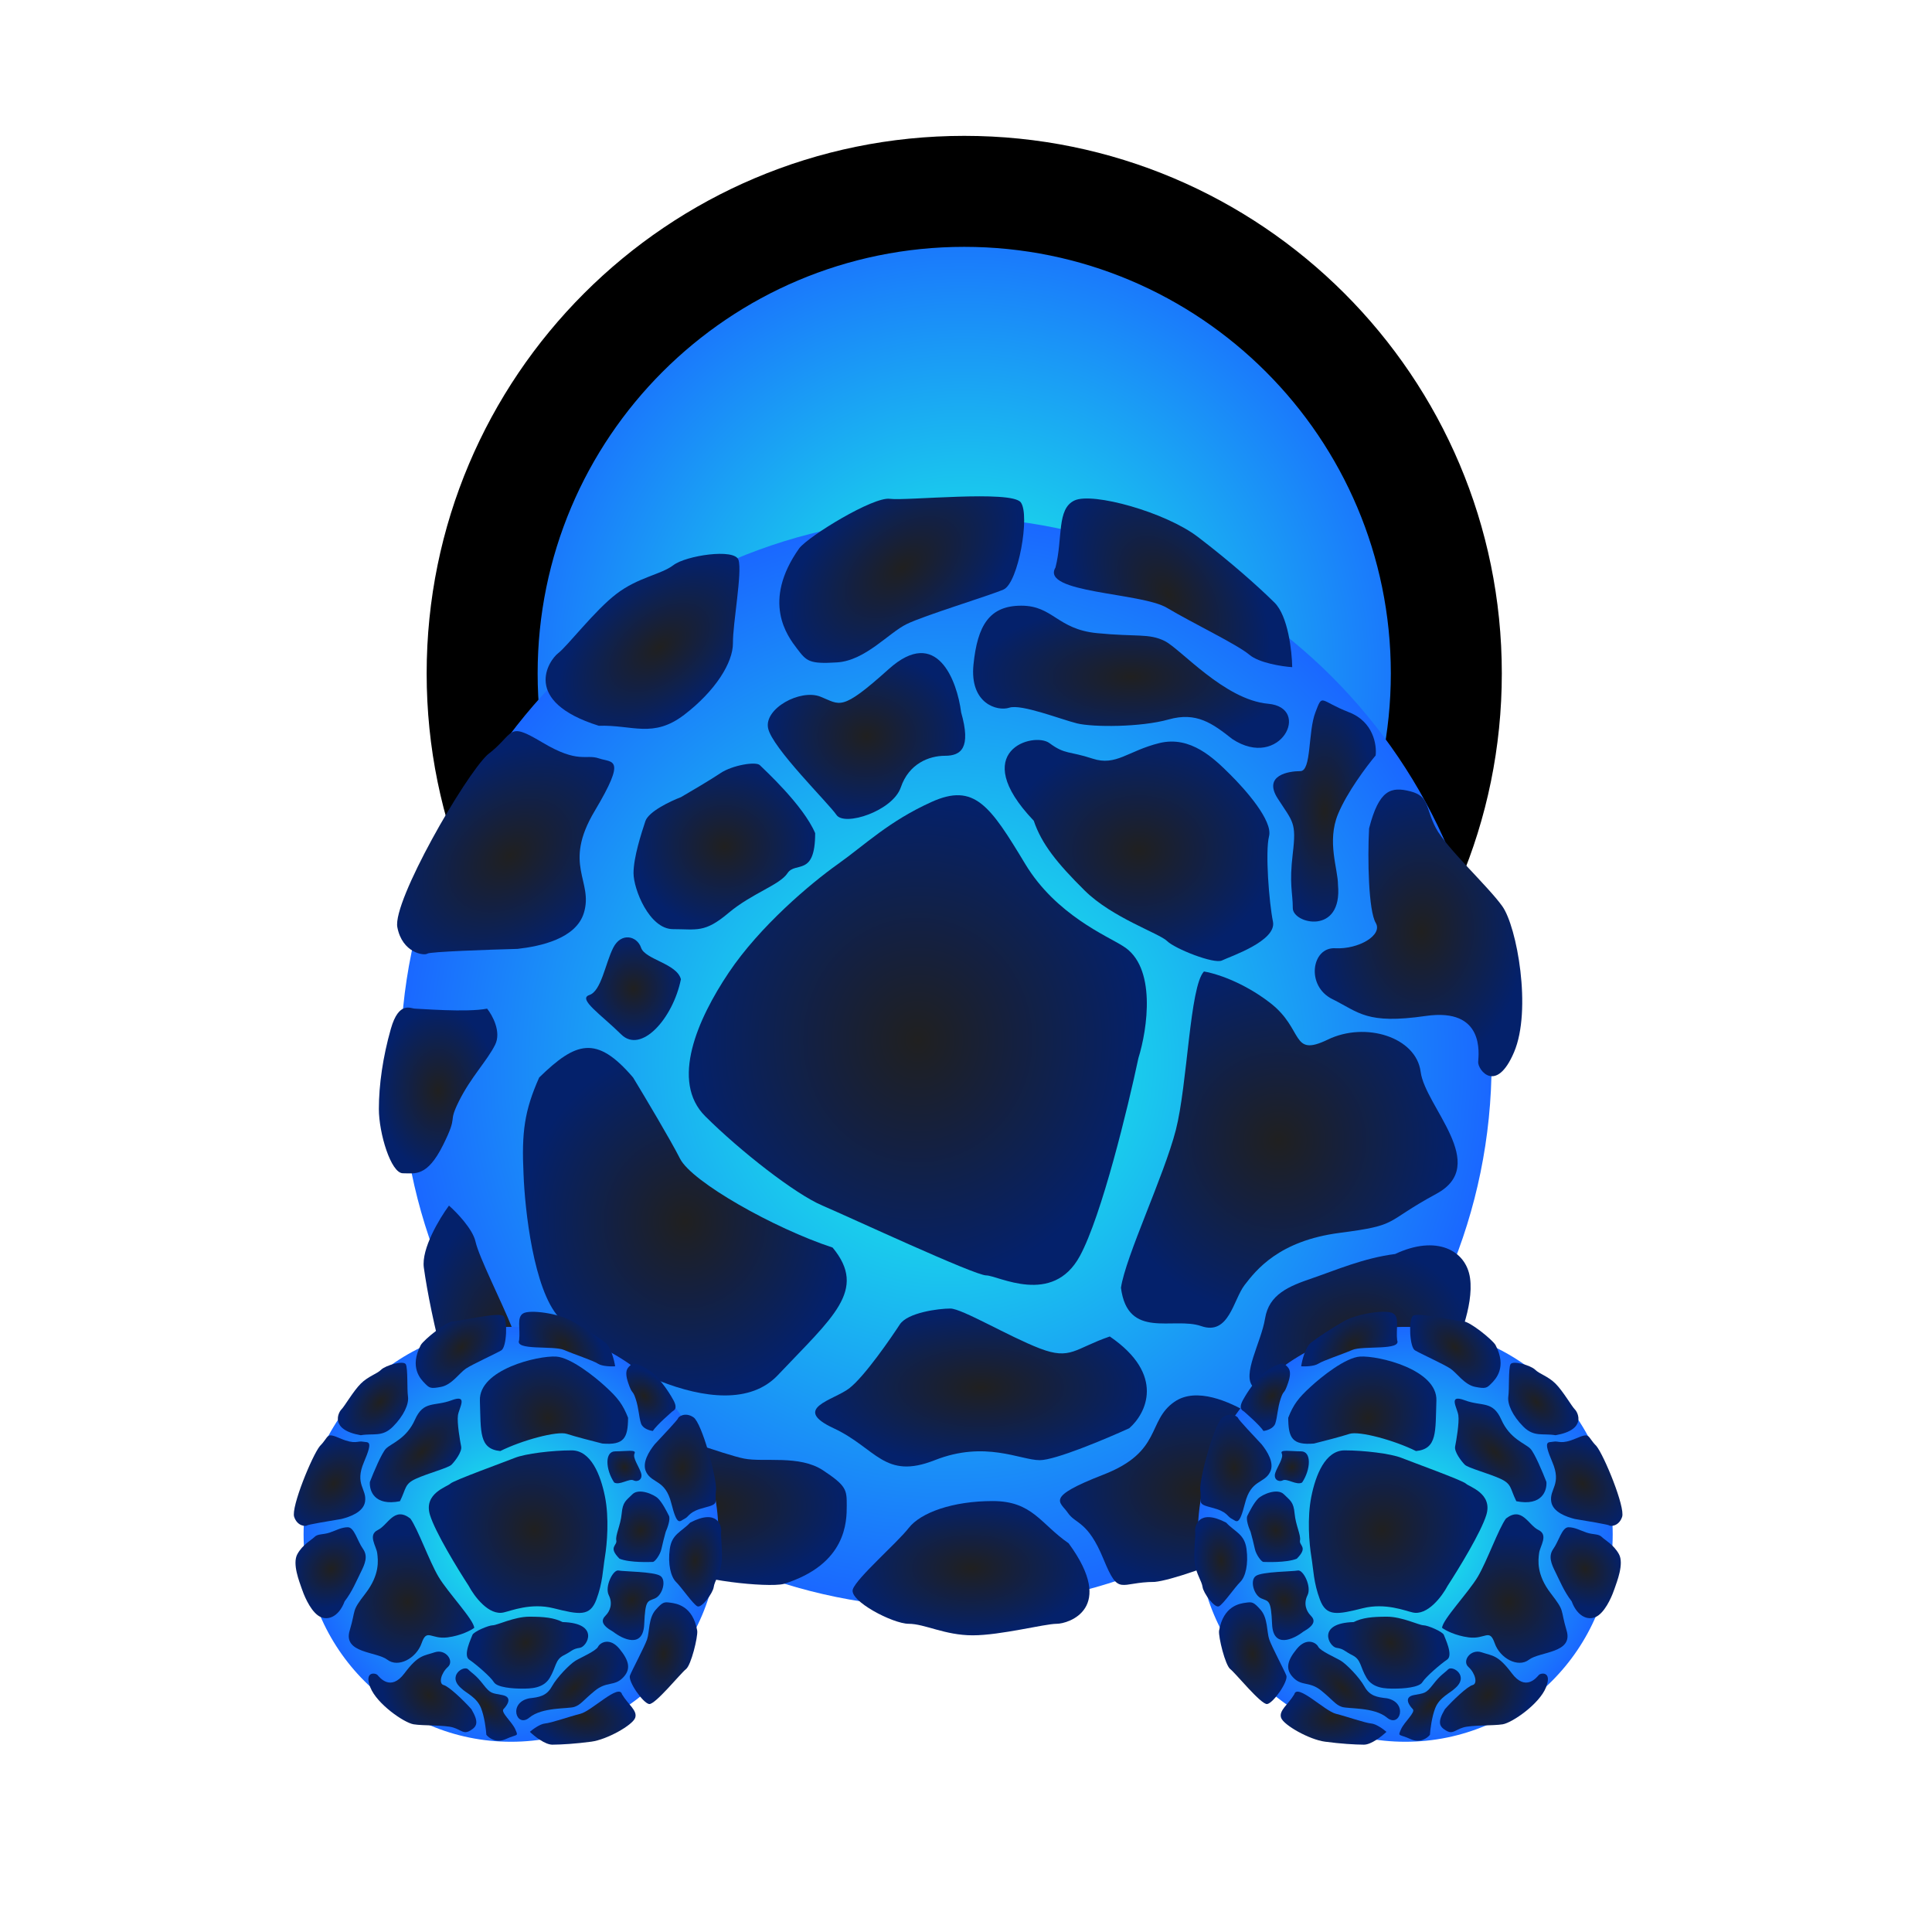 <svg width="128" height="128" viewBox="0 0 128 128" fill="none" xmlns="http://www.w3.org/2000/svg">
<path d="M31.943 44.616C31.943 62.255 46.243 76.554 63.883 76.554C81.523 76.553 95.822 62.253 95.822 44.614C95.822 26.975 81.523 12.676 63.883 12.677C46.243 12.678 31.943 26.977 31.943 44.616Z" fill="url(#paint0_radial)"/>
<path fill-rule="evenodd" clip-rule="evenodd" d="M92.146 44.615C92.146 29.006 79.492 16.354 63.883 16.354C48.273 16.355 35.62 29.008 35.62 44.617C35.62 60.226 48.273 72.879 63.883 72.878C79.492 72.877 92.146 60.224 92.146 44.615ZM63.883 9.001C83.553 9.001 99.499 24.945 99.499 44.615C99.499 64.284 83.553 80.23 63.883 80.231C44.212 80.231 28.267 64.287 28.267 44.617C28.267 24.948 44.212 9.002 63.883 9.001Z" fill="black"/>
<path d="M26.528 70.391C26.528 90.355 42.712 106.538 62.675 106.537C82.639 106.537 98.823 90.352 98.823 70.389C98.823 50.425 82.639 34.242 62.675 34.242C42.712 34.243 26.528 50.428 26.528 70.391Z" fill="url(#paint1_radial)"/>
<mask id="mask0" mask-type="alpha" maskUnits="userSpaceOnUse" x="23" y="30" width="82" height="81">
<rect x="104.021" y="30.482" width="80.277" height="80.277" transform="rotate(90 104.021 30.482)" fill="#C4C4C4"/>
</mask>
<g mask="url(#mask0)">
<path d="M61.721 53.13C64.565 51.844 65.599 53.387 67.926 57.244C69.962 60.619 73.383 62.025 74.38 62.668C76.647 64.017 76.02 68.185 75.423 70.1C74.734 73.357 72.993 80.539 71.545 83.213C69.735 86.556 66.116 84.499 65.341 84.499C64.565 84.499 56.292 80.642 54.482 79.871C52.673 79.099 49.053 76.271 46.727 73.957C44.4 71.643 46.21 67.529 48.278 64.443C50.346 61.358 53.707 58.529 55.517 57.244C57.326 55.958 58.877 54.416 61.721 53.13Z" fill="url(#paint2_radial)"/>
<path d="M45.054 76.765C45.832 78.302 51.275 81.375 55.163 82.655C57.496 85.472 55.163 87.265 51.534 91.107C47.905 94.948 39.092 89.57 37.018 87.265C35.359 85.421 34.772 80.18 34.686 77.79C34.551 75.008 34.748 73.579 35.722 71.387C38.152 69.022 39.514 68.544 41.943 71.387C42.721 72.668 44.432 75.536 45.054 76.765Z" fill="url(#paint3_radial)"/>
<path d="M68.889 89.338C70.95 90.131 71.208 89.338 73.527 88.545C77.238 91.083 75.932 93.656 74.815 94.625C73.269 95.33 69.919 96.74 68.889 96.74C67.6 96.74 65.281 95.418 61.931 96.74C58.581 98.062 58.066 95.947 55.231 94.625C52.397 93.303 55.231 92.775 56.262 91.982C57.293 91.189 59.096 88.545 59.612 87.752C60.127 86.959 62.189 86.694 62.962 86.694C63.735 86.694 66.827 88.545 68.889 89.338Z" fill="url(#paint4_radial)"/>
<path d="M77.9 74.873C77.119 77.908 74.581 83.225 74.266 85.319C74.715 88.781 77.739 87.216 79.582 87.857C81.426 88.499 81.704 86.115 82.457 85.138L82.457 85.138C83.211 84.16 84.717 82.204 88.757 81.681C92.796 81.157 91.605 81.018 95.169 79.09C98.733 77.161 94.421 73.319 94.122 71.01C93.823 68.702 90.462 67.671 87.977 68.873C85.493 70.075 86.422 68.194 84.141 66.436C82.316 65.03 80.463 64.468 79.765 64.363C78.819 65.366 78.68 71.838 77.9 74.873Z" fill="url(#paint5_radial)"/>
<path d="M86.948 84.683C88.515 84.148 90.343 83.348 92.433 83.081C95.149 81.799 97.134 82.814 97.395 84.683C97.656 86.551 96.507 89.168 96.089 90.022C95.567 91.09 94.261 94.294 92.433 94.828C90.604 95.362 89.037 94.828 88.254 94.828C87.47 94.828 86.948 94.027 85.903 93.493C84.859 92.959 83.814 92.692 83.03 91.891C82.247 91.09 83.553 88.954 83.814 87.352C84.075 85.75 85.381 85.216 86.948 84.683Z" fill="url(#paint6_radial)"/>
<path d="M65.768 99.449C68.415 99.449 68.945 100.974 70.798 102.245C73.975 106.565 70.798 107.581 70.004 107.581C69.21 107.581 66.298 108.344 64.445 108.344C62.591 108.344 61.268 107.581 60.209 107.581C59.15 107.581 56.238 106.057 56.503 105.294C56.767 104.532 59.415 102.245 60.209 101.228C61.003 100.212 63.121 99.449 65.768 99.449Z" fill="url(#paint7_radial)"/>
<path d="M73.104 103.283C74.149 105.821 74.149 104.806 76.5 104.806C78.589 104.606 87.468 100.998 88.252 99.475C89.035 97.953 87.991 96.937 87.73 96.937C87.521 96.937 84.334 94.737 82.767 93.638C81.462 92.876 79.268 91.861 77.805 92.876C75.977 94.146 77.022 96.176 73.104 97.699C69.187 99.222 70.232 99.475 70.754 100.237C71.276 100.998 72.06 100.745 73.104 103.283Z" fill="url(#paint8_radial)"/>
<path d="M45.112 103.903C45.897 104.681 50.867 105.2 51.914 104.941C56.099 103.643 56.099 100.788 56.099 99.75C56.099 98.712 56.099 98.452 54.53 97.414C52.96 96.376 50.606 96.895 49.298 96.635C47.99 96.376 43.804 94.819 42.757 94.559C41.711 94.3 38.31 97.414 38.31 98.452C38.31 99.49 44.327 103.124 45.112 103.903Z" fill="url(#paint9_radial)"/>
<path d="M34.491 97.406C35.782 97.699 36.608 95.901 38.2 94.643C40.037 93.911 34.685 89.875 33.953 88.038C33.22 86.2 31.736 83.304 31.503 82.258C31.317 81.422 30.254 80.321 29.746 79.874C29.117 80.724 27.905 82.737 28.081 83.989C28.3 85.554 28.759 87.904 29.471 90.521C30.183 93.137 33.199 97.113 34.491 97.406Z" fill="url(#paint10_radial)"/>
<path d="M45.329 47.358C43.265 48.935 41.906 48.012 39.672 48.084C34.515 46.468 36.361 43.75 36.98 43.276C37.599 42.803 39.396 40.449 40.841 39.345C42.285 38.241 43.791 38.072 44.616 37.441C45.442 36.81 48.658 36.314 48.925 37.091C49.192 37.868 48.547 41.302 48.559 42.601C48.571 43.9 47.392 45.781 45.329 47.358Z" fill="url(#paint11_radial)"/>
<path d="M35.931 49.188C33.528 47.755 34.159 48.581 32.301 50C30.774 51.424 25.998 59.72 26.325 61.431C26.652 63.143 28.109 63.337 28.315 63.18C28.48 63.053 32.365 62.918 34.287 62.866C35.792 62.697 38.156 62.197 38.681 60.489C39.338 58.353 37.251 57.333 39.4 53.729C41.55 50.125 40.566 50.549 39.681 50.245C38.795 49.942 38.333 50.621 35.931 49.188Z" fill="url(#paint12_radial)"/>
<path d="M58.95 33.047C57.857 32.901 53.62 35.485 52.953 36.322C50.439 39.877 52.174 42.148 52.804 42.973C53.435 43.799 53.593 44.005 55.462 43.885C57.331 43.764 58.873 41.932 60.063 41.35C61.253 40.767 65.501 39.482 66.485 39.058C67.468 38.633 68.258 34.107 67.628 33.281C66.997 32.455 60.042 33.193 58.95 33.047Z" fill="url(#paint13_radial)"/>
<path d="M71.198 33.153C69.994 33.704 70.429 35.634 69.928 37.6C68.913 39.297 75.616 39.254 77.313 40.27C79.011 41.285 81.949 42.685 82.769 43.375C83.425 43.926 84.938 44.156 85.613 44.202C85.596 43.145 85.337 40.809 84.437 39.922C83.313 38.812 81.521 37.223 79.367 35.576C77.212 33.929 72.402 32.601 71.198 33.153Z" fill="url(#paint14_radial)"/>
<path d="M71.867 59.004C70.049 57.204 69.009 55.919 68.49 54.376C64.073 49.747 68.49 48.461 69.529 49.233C70.568 50.004 70.828 49.747 72.387 50.261C73.945 50.775 74.725 49.747 76.803 49.233C78.882 48.718 80.44 50.261 81.48 51.29C82.519 52.318 84.337 54.376 84.077 55.404C83.818 56.433 84.077 59.776 84.337 61.061C84.597 62.347 81.48 63.376 80.96 63.633C80.44 63.89 77.842 62.861 77.323 62.347C76.803 61.833 73.686 60.804 71.867 59.004Z" fill="url(#paint15_radial)"/>
<path d="M91.148 61.148C90.671 60.342 90.594 56.956 90.706 54.881C91.365 52.316 92.157 52.098 93.44 52.428C94.723 52.757 94.422 53.521 95.13 54.86C95.838 56.199 98.564 58.688 99.532 60.041C100.499 61.394 101.501 66.911 100.31 69.708C99.118 72.505 97.905 70.878 97.933 70.36C97.961 69.841 98.389 66.742 94.456 67.31C90.524 67.878 90.047 67.072 88.273 66.195C86.5 65.319 86.9 62.739 88.456 62.824C90.012 62.908 91.624 61.954 91.148 61.148Z" fill="url(#paint16_radial)"/>
<path d="M88.645 53.942C87.897 55.758 88.645 57.574 88.645 58.612C88.957 61.985 85.651 61.206 85.651 60.168C85.651 59.131 85.402 58.612 85.651 56.536C85.901 54.461 85.651 54.461 84.653 52.904C83.655 51.348 85.402 51.089 86.15 51.089C86.899 51.089 86.649 48.494 87.148 47.197C87.647 45.9 87.398 46.419 89.394 47.197C90.99 47.82 91.223 49.359 91.14 50.051C90.558 50.743 89.244 52.489 88.645 53.942Z" fill="url(#paint17_radial)"/>
<path d="M77.425 47.666C79.272 47.146 80.328 47.926 81.647 48.966C84.813 51.045 86.924 46.886 84.021 46.626C81.119 46.367 78.217 42.987 77.161 42.467C76.106 41.947 75.314 42.207 72.676 41.947C70.037 41.688 69.773 40.128 67.663 40.128C65.552 40.128 64.76 41.428 64.496 44.027C64.233 46.626 66.079 47.146 66.871 46.886C67.663 46.626 70.301 47.666 71.356 47.926C72.412 48.186 75.578 48.186 77.425 47.666Z" fill="url(#paint18_radial)"/>
<path d="M58.882 44.328C62.08 41.455 63.412 45.111 63.679 47.2C64.349 49.55 63.679 50.072 62.613 50.072C61.547 50.072 60.215 50.595 59.682 52.162C59.149 53.728 55.951 54.773 55.418 53.99C54.885 53.206 51.154 49.55 50.888 48.245C50.621 46.939 53.019 45.633 54.352 46.155C55.684 46.678 55.684 47.2 58.882 44.328Z" fill="url(#paint19_radial)"/>
<path d="M50.344 50.696C50.606 50.961 53.222 53.345 54.007 55.199C54.007 58.114 52.698 57.054 52.175 57.849C51.652 58.644 49.821 59.173 48.251 60.498C46.681 61.823 46.158 61.558 44.589 61.558C43.019 61.558 41.973 58.908 41.973 57.849C41.973 56.789 42.496 55.199 42.757 54.405C42.967 53.769 44.414 53.08 45.112 52.815C45.722 52.462 47.1 51.65 47.728 51.226C48.513 50.696 50.082 50.431 50.344 50.696Z" fill="url(#paint20_radial)"/>
<path d="M42.474 62.791C42.738 63.574 44.848 63.835 45.112 64.879C44.584 67.489 42.474 69.838 41.156 68.533C39.837 67.228 38.254 66.184 39.045 65.923C39.837 65.662 40.1 63.835 40.628 62.791C41.156 61.747 42.211 62.008 42.474 62.791Z" fill="url(#paint21_radial)"/>
<path d="M27.491 66.825C27.756 66.825 30.944 67.091 32.272 66.825C32.626 67.268 33.228 68.368 32.803 69.219C32.272 70.283 31.209 71.347 30.412 72.943C29.616 74.539 30.412 73.742 29.35 75.87C28.288 77.998 27.491 77.732 26.694 77.732C25.897 77.732 25.101 75.071 25.101 73.475C25.101 71.879 25.366 70.018 25.897 68.156C26.428 66.293 27.225 66.825 27.491 66.825Z" fill="url(#paint22_radial)"/>
</g>
<path d="M93.103 87.909C100.694 87.909 106.846 94.062 106.846 101.652C106.846 109.242 100.693 115.396 93.103 115.396C85.512 115.396 79.36 109.242 79.36 101.652C79.36 94.062 85.513 87.909 93.103 87.909Z" fill="url(#paint23_radial)"/>
<mask id="mask1" mask-type="alpha" maskUnits="userSpaceOnUse" x="75" y="84" width="35" height="36">
<rect x="110" y="84.755" width="34.245" height="34.245" transform="rotate(90 110 84.755)" fill="#C4C4C4"/>
</mask>
<g mask="url(#mask1)">
<path d="M87.449 105.979C87.876 107.117 88.587 106.975 90.295 106.548C91.789 106.175 93.119 106.727 93.572 106.824C94.569 107.074 95.549 105.749 95.915 105.054C96.626 103.964 98.135 101.497 98.476 100.359C98.903 98.936 97.338 98.509 97.124 98.296C96.911 98.082 93.567 96.873 92.856 96.589C92.144 96.304 90.366 96.091 89.085 96.091C87.805 96.091 87.165 97.727 86.88 99.15C86.595 100.572 86.738 102.28 86.88 103.134C87.022 103.987 87.022 104.841 87.449 105.979Z" fill="url(#paint24_radial)"/>
<path d="M89.403 94.998C90.043 94.785 92.391 95.425 93.814 96.136C95.237 95.994 95.094 94.856 95.165 92.793C95.237 90.73 91.324 89.805 90.114 89.876C89.147 89.933 87.53 91.228 86.842 91.868C86.032 92.604 85.689 93.055 85.348 93.931C85.358 95.255 85.599 95.761 87.055 95.638C87.624 95.496 88.891 95.169 89.403 94.998Z" fill="url(#paint25_radial)"/>
<path d="M99.394 97.966C100.177 98.322 100.035 98.606 100.461 99.46C102.169 99.802 102.501 98.749 102.453 98.18C102.216 97.563 101.671 96.259 101.386 95.974C101.03 95.618 100.035 95.334 99.465 94.053C98.896 92.773 98.185 93.2 97.047 92.773C95.908 92.346 96.549 93.271 96.62 93.769C96.691 94.267 96.477 95.476 96.406 95.832C96.335 96.188 96.833 96.828 97.047 97.041C97.26 97.255 98.612 97.611 99.394 97.966Z" fill="url(#paint26_radial)"/>
<path d="M97.91 104.461C98.527 103.416 99.288 101.265 99.776 100.605C100.847 99.78 101.246 101.037 101.927 101.366C102.607 101.695 102.031 102.424 101.969 102.898L101.969 102.898C101.908 103.372 101.785 104.321 102.748 105.57C103.711 106.82 103.347 106.532 103.794 108.036C104.242 109.541 102.009 109.412 101.295 109.962C100.581 110.512 99.378 109.874 99.027 108.865C98.675 107.855 98.415 108.625 97.308 108.481C96.423 108.367 95.762 108.013 95.542 107.851C95.558 107.317 97.292 105.506 97.91 104.461Z" fill="url(#paint27_radial)"/>
<path d="M103.06 104.172C103.344 104.741 103.629 105.452 104.127 106.093C104.525 107.174 105.336 107.444 105.905 107.018C106.475 106.591 106.859 105.58 106.973 105.239C107.115 104.812 107.613 103.603 107.257 102.962C106.901 102.322 106.332 102.038 106.119 101.824C105.905 101.611 105.55 101.682 105.123 101.54C104.696 101.397 104.34 101.184 103.914 101.184C103.487 101.184 103.273 102.109 102.918 102.607C102.562 103.105 102.775 103.603 103.06 104.172Z" fill="url(#paint28_radial)"/>
<path d="M100.926 94.518C101.637 95.229 102.206 94.944 103.06 95.087C105.123 94.731 104.554 93.593 104.34 93.379C104.127 93.166 103.558 92.17 103.06 91.672C102.562 91.174 101.993 91.032 101.708 90.747C101.424 90.463 100.214 90.107 100.072 90.391C99.93 90.676 100.001 92.028 99.93 92.526C99.858 93.024 100.214 93.806 100.926 94.518Z" fill="url(#paint29_radial)"/>
<path d="M104.411 95.301C105.407 94.874 105.123 95.159 105.763 95.799C106.276 96.424 107.684 99.854 107.47 100.495C107.257 101.135 106.688 101.135 106.617 101.064C106.56 101.007 105.075 100.756 104.34 100.637C103.771 100.495 102.889 100.182 102.775 99.499C102.633 98.645 103.487 98.36 102.846 96.866C102.206 95.373 102.562 95.586 102.917 95.515C103.273 95.444 103.415 95.728 104.411 95.301Z" fill="url(#paint30_radial)"/>
<path d="M96.946 87.543C97.373 87.543 98.867 88.752 99.08 89.108C99.863 90.602 99.08 91.384 98.795 91.669C98.511 91.953 98.44 92.024 97.728 91.882C97.017 91.74 96.519 90.957 96.092 90.673C95.665 90.388 94.1 89.677 93.744 89.463C93.389 89.25 93.317 87.471 93.602 87.187C93.887 86.902 96.519 87.543 96.946 87.543Z" fill="url(#paint31_radial)"/>
<path d="M92.306 87.02C92.74 87.293 92.474 88.012 92.565 88.792C92.868 89.496 90.297 89.135 89.593 89.438C88.889 89.741 87.689 90.127 87.339 90.35C87.059 90.528 86.466 90.538 86.205 90.522C86.266 90.117 86.485 89.233 86.876 88.939C87.365 88.57 88.134 88.052 89.046 87.531C89.957 87.009 91.872 86.746 92.306 87.02Z" fill="url(#paint32_radial)"/>
<path d="M82.585 102.625C82.452 101.628 81.827 101.508 81.235 100.877C79.379 99.907 79.141 101.157 79.181 101.456C79.221 101.755 79.068 102.892 79.161 103.59C79.255 104.288 79.621 104.747 79.674 105.146C79.727 105.545 80.472 106.562 80.758 106.422C81.044 106.282 81.808 105.165 82.167 104.813C82.526 104.46 82.718 103.622 82.585 102.625Z" fill="url(#paint33_radial)"/>
<path d="M80.29 99.886C79.24 99.621 79.638 99.567 79.518 98.67C79.49 97.862 80.454 94.281 81.013 93.902C81.571 93.523 82.023 93.869 82.036 93.968C82.047 94.048 83.074 95.149 83.586 95.69C83.952 96.148 84.463 96.933 84.138 97.544C83.733 98.309 82.882 98.017 82.484 99.593C82.086 101.169 81.933 100.783 81.607 100.624C81.281 100.464 81.341 100.152 80.29 99.886Z" fill="url(#paint34_radial)"/>
<path d="M81.511 110.584C81.172 110.325 80.719 108.457 80.766 108.045C81.051 106.383 82.148 106.236 82.547 106.182C82.946 106.129 83.046 106.116 83.525 106.661C84.003 107.206 83.924 108.13 84.09 108.615C84.257 109.101 85.068 110.616 85.221 111.002C85.374 111.387 84.351 112.844 83.952 112.897C83.553 112.95 81.851 110.843 81.511 110.584Z" fill="url(#paint35_radial)"/>
<path d="M84.88 113.817C84.702 113.336 85.349 112.927 85.751 112.251C85.938 111.508 87.761 113.356 88.505 113.542C89.248 113.729 90.436 114.15 90.849 114.186C91.18 114.215 91.657 114.566 91.855 114.739C91.561 115.023 90.85 115.592 90.36 115.589C89.748 115.585 88.823 115.529 87.781 115.39C86.74 115.251 85.059 114.298 84.88 113.817Z" fill="url(#paint36_radial)"/>
<path d="M91.891 107.11C90.895 107.11 90.254 107.181 89.685 107.466C87.195 107.537 88.049 109.102 88.547 109.173C89.045 109.244 89.045 109.386 89.614 109.671C90.183 109.956 90.112 110.453 90.539 111.165C90.966 111.876 91.82 111.876 92.389 111.876C92.958 111.876 94.025 111.805 94.238 111.449C94.452 111.094 95.448 110.24 95.874 109.955C96.301 109.671 95.732 108.533 95.661 108.319C95.59 108.106 94.594 107.679 94.309 107.679C94.025 107.679 92.887 107.11 91.891 107.11Z" fill="url(#paint37_radial)"/>
<path d="M97.567 111.639C97.216 111.729 96.267 112.636 95.73 113.235C95.207 114.118 95.365 114.394 95.806 114.655C96.248 114.917 96.375 114.625 96.935 114.452C97.496 114.279 98.924 114.344 99.56 114.239C100.195 114.133 101.981 112.897 102.421 111.804C102.86 110.712 102.083 110.825 101.948 110.975C101.814 111.124 101.082 112.09 100.161 110.858C99.239 109.625 98.888 109.715 98.162 109.47C97.436 109.224 96.839 110.04 97.289 110.443C97.738 110.846 97.918 111.549 97.567 111.639Z" fill="url(#paint38_radial)"/>
<path d="M95.092 113.158C95.377 112.446 96.088 112.162 96.373 111.877C97.386 111.041 96.23 110.312 95.946 110.597C95.661 110.881 95.448 110.952 94.95 111.592C94.452 112.233 94.381 112.162 93.669 112.304C92.958 112.446 93.385 113.015 93.598 113.229C93.811 113.442 93.029 114.082 92.816 114.58C92.602 115.078 92.673 114.865 93.456 115.221C94.082 115.505 94.57 115.15 94.736 114.936C94.76 114.58 94.864 113.727 95.092 113.158Z" fill="url(#paint39_radial)"/>
<path d="M90.397 111.734C90.752 112.374 91.25 112.446 91.891 112.517C93.313 112.801 92.744 114.509 91.891 113.797C91.037 113.086 89.33 113.228 88.903 113.086C88.476 112.944 88.334 112.659 87.551 112.019C86.769 111.378 86.27 111.734 85.701 111.165C85.132 110.596 85.275 110.027 85.915 109.244C86.555 108.462 87.195 108.817 87.338 109.102C87.48 109.387 88.476 109.813 88.832 110.027C89.187 110.24 90.041 111.094 90.397 111.734Z" fill="url(#paint40_radial)"/>
<path d="M84.279 107.607C84.35 109.244 85.701 108.603 86.342 108.105C87.161 107.644 87.124 107.323 86.84 107.038C86.555 106.754 86.342 106.256 86.626 105.687C86.911 105.117 86.342 103.979 85.986 104.05C85.63 104.121 83.638 104.121 83.211 104.406C82.785 104.691 83.069 105.687 83.567 105.9C84.065 106.113 84.207 105.971 84.279 107.607Z" fill="url(#paint41_radial)"/>
<path d="M83.709 103.482C83.852 103.482 85.203 103.553 85.915 103.269C86.697 102.486 86.057 102.415 86.128 102.059C86.199 101.703 85.844 101.063 85.772 100.281C85.701 99.498 85.488 99.427 85.061 99C84.634 98.573 83.638 99 83.354 99.285C83.069 99.569 82.784 100.138 82.642 100.423C82.528 100.651 82.737 101.229 82.856 101.49C82.927 101.751 83.083 102.344 83.14 102.628C83.211 102.984 83.567 103.482 83.709 103.482Z" fill="url(#paint42_radial)"/>
<path d="M84.99 98.076C85.274 97.933 85.915 98.431 86.27 98.218C86.84 97.364 86.911 96.155 86.199 96.155C85.488 96.155 84.776 96.012 84.919 96.297C85.061 96.582 84.634 97.151 84.492 97.578C84.35 98.004 84.705 98.218 84.99 98.076Z" fill="url(#paint43_radial)"/>
<path d="M82.429 93.523C82.5 93.594 83.425 94.377 83.709 94.804C83.923 94.78 84.378 94.647 84.492 94.306C84.634 93.879 84.634 93.31 84.847 92.669C85.061 92.029 85.061 92.456 85.345 91.602C85.63 90.749 85.345 90.606 85.132 90.393C84.919 90.18 83.994 90.678 83.567 91.104C83.14 91.531 82.713 92.1 82.358 92.74C82.002 93.381 82.358 93.452 82.429 93.523Z" fill="url(#paint44_radial)"/>
</g>
<path d="M33.856 87.909C26.266 87.909 20.113 94.062 20.113 101.652C20.114 109.242 26.267 115.396 33.857 115.396C41.447 115.396 47.6 109.242 47.6 101.652C47.6 94.062 41.446 87.909 33.856 87.909Z" fill="url(#paint45_radial)"/>
<mask id="mask2" mask-type="alpha" maskUnits="userSpaceOnUse" x="16" y="84" width="36" height="36">
<rect width="34.245" height="34.245" transform="matrix(-4.37114e-08 1 1 4.37114e-08 16.96 84.755)" fill="#C4C4C4"/>
</mask>
<g mask="url(#mask2)">
<path d="M39.511 105.979C39.084 107.117 38.373 106.975 36.665 106.548C35.171 106.175 33.841 106.727 33.388 106.824C32.391 107.074 31.41 105.749 31.045 105.054C30.334 103.964 28.825 101.497 28.484 100.359C28.057 98.936 29.622 98.509 29.835 98.296C30.049 98.082 33.393 96.873 34.104 96.589C34.815 96.304 36.594 96.091 37.874 96.091C39.155 96.091 39.795 97.727 40.08 99.15C40.364 100.572 40.222 102.28 40.08 103.134C39.938 103.987 39.938 104.841 39.511 105.979Z" fill="url(#paint46_radial)"/>
<path d="M37.557 94.998C36.917 94.785 34.569 95.425 33.146 96.136C31.723 95.994 31.866 94.856 31.794 92.793C31.723 90.73 35.636 89.805 36.845 89.876C37.813 89.933 39.43 91.228 40.118 91.868C40.928 92.604 41.27 93.055 41.612 93.931C41.602 95.255 41.361 95.761 39.904 95.638C39.335 95.496 38.069 95.169 37.557 94.998Z" fill="url(#paint47_radial)"/>
<path d="M27.566 97.966C26.783 98.322 26.925 98.606 26.498 99.46C24.791 99.802 24.459 98.749 24.506 98.18C24.744 97.563 25.289 96.259 25.573 95.974C25.929 95.618 26.925 95.334 27.494 94.053C28.064 92.773 28.775 93.2 29.913 92.773C31.051 92.346 30.411 93.271 30.34 93.769C30.269 94.267 30.482 95.476 30.553 95.832C30.625 96.188 30.127 96.828 29.913 97.041C29.7 97.255 28.348 97.611 27.566 97.966Z" fill="url(#paint48_radial)"/>
<path d="M29.05 104.461C28.432 103.416 27.672 101.265 27.184 100.605C26.113 99.78 25.713 101.037 25.033 101.366C24.352 101.695 24.929 102.424 24.991 102.898L24.991 102.898C25.052 103.372 25.175 104.321 24.212 105.57C23.249 106.82 23.613 106.532 23.165 108.036C22.718 109.541 24.951 109.412 25.665 109.962C26.379 110.512 27.582 109.874 27.933 108.865C28.285 107.855 28.545 108.625 29.651 108.481C30.536 108.367 31.198 108.013 31.418 107.851C31.402 107.317 29.668 105.506 29.05 104.461Z" fill="url(#paint49_radial)"/>
<path d="M23.9 104.172C23.615 104.741 23.331 105.452 22.833 106.093C22.434 107.174 21.623 107.444 21.054 107.018C20.485 106.591 20.101 105.58 19.987 105.239C19.845 104.812 19.347 103.603 19.703 102.962C20.058 102.322 20.627 102.038 20.841 101.824C21.054 101.611 21.41 101.682 21.837 101.54C22.264 101.397 22.619 101.184 23.046 101.184C23.473 101.184 23.686 102.109 24.042 102.607C24.398 103.105 24.184 103.603 23.9 104.172Z" fill="url(#paint50_radial)"/>
<path d="M26.034 94.518C25.323 95.229 24.753 94.944 23.9 95.087C21.837 94.731 22.406 93.593 22.619 93.379C22.833 93.166 23.402 92.17 23.9 91.672C24.398 91.174 24.967 91.032 25.252 90.747C25.536 90.463 26.745 90.107 26.888 90.391C27.03 90.676 26.959 92.028 27.03 92.526C27.101 93.024 26.745 93.806 26.034 94.518Z" fill="url(#paint51_radial)"/>
<path d="M22.548 95.301C21.552 94.874 21.837 95.159 21.197 95.799C20.683 96.424 19.276 99.854 19.489 100.495C19.703 101.135 20.272 101.135 20.343 101.064C20.4 101.007 21.884 100.756 22.619 100.637C23.189 100.495 24.071 100.182 24.184 99.499C24.327 98.645 23.473 98.36 24.113 96.866C24.754 95.373 24.398 95.586 24.042 95.515C23.686 95.444 23.544 95.728 22.548 95.301Z" fill="url(#paint52_radial)"/>
<path d="M30.014 87.543C29.587 87.543 28.093 88.752 27.88 89.108C27.097 90.602 27.88 91.384 28.164 91.669C28.449 91.953 28.52 92.024 29.232 91.882C29.943 91.74 30.441 90.957 30.868 90.673C31.295 90.388 32.86 89.677 33.215 89.463C33.571 89.25 33.642 87.471 33.358 87.187C33.073 86.902 30.441 87.543 30.014 87.543Z" fill="url(#paint53_radial)"/>
<path d="M34.654 87.02C34.219 87.293 34.486 88.012 34.394 88.792C34.092 89.496 36.663 89.135 37.367 89.438C38.071 89.741 39.27 90.127 39.62 90.35C39.901 90.528 40.493 90.538 40.755 90.522C40.694 90.117 40.475 89.233 40.084 88.939C39.595 88.57 38.826 88.052 37.914 87.531C37.002 87.009 35.088 86.746 34.654 87.02Z" fill="url(#paint54_radial)"/>
<path d="M44.375 102.625C44.508 101.628 45.133 101.508 45.725 100.877C47.58 99.907 47.819 101.157 47.779 101.456C47.739 101.755 47.892 102.892 47.798 103.59C47.705 104.288 47.339 104.747 47.286 105.146C47.232 105.545 46.487 106.562 46.202 106.422C45.916 106.282 45.152 105.165 44.793 104.813C44.434 104.46 44.241 103.622 44.375 102.625Z" fill="url(#paint55_radial)"/>
<path d="M46.67 99.886C47.72 99.621 47.321 99.567 47.441 98.67C47.47 97.862 46.505 94.281 45.947 93.902C45.389 93.523 44.937 93.869 44.923 93.968C44.913 94.048 43.886 95.149 43.374 95.69C43.008 96.148 42.497 96.933 42.821 97.544C43.227 98.309 44.078 98.017 44.476 99.593C44.874 101.169 45.027 100.783 45.353 100.624C45.679 100.464 45.619 100.152 46.67 99.886Z" fill="url(#paint56_radial)"/>
<path d="M45.448 110.584C45.788 110.325 46.24 108.457 46.194 108.045C45.909 106.383 44.812 106.236 44.413 106.182C44.014 106.129 43.914 106.116 43.435 106.661C42.956 107.206 43.036 108.13 42.87 108.615C42.703 109.101 41.892 110.616 41.738 111.002C41.585 111.387 42.609 112.844 43.008 112.897C43.406 112.95 45.109 110.843 45.448 110.584Z" fill="url(#paint57_radial)"/>
<path d="M42.079 113.817C42.258 113.336 41.61 112.927 41.209 112.251C41.022 111.508 39.198 113.356 38.455 113.542C37.712 113.729 36.524 114.15 36.111 114.186C35.78 114.215 35.303 114.566 35.105 114.739C35.399 115.023 36.11 115.592 36.599 115.589C37.211 115.585 38.137 115.529 39.178 115.39C40.22 115.251 41.901 114.298 42.079 113.817Z" fill="url(#paint58_radial)"/>
<path d="M35.069 107.11C36.065 107.11 36.705 107.181 37.275 107.466C39.764 107.537 38.911 109.102 38.413 109.173C37.915 109.244 37.915 109.386 37.346 109.671C36.777 109.956 36.848 110.453 36.421 111.165C35.994 111.876 35.14 111.876 34.571 111.876C34.002 111.876 32.935 111.805 32.721 111.449C32.508 111.094 31.512 110.24 31.085 109.955C30.658 109.671 31.227 108.533 31.299 108.319C31.37 108.106 32.366 107.679 32.65 107.679C32.935 107.679 34.073 107.11 35.069 107.11Z" fill="url(#paint59_radial)"/>
<path d="M29.393 111.639C29.744 111.729 30.693 112.636 31.23 113.235C31.752 114.118 31.595 114.394 31.153 114.655C30.712 114.917 30.585 114.625 30.024 114.452C29.464 114.279 28.035 114.344 27.4 114.239C26.764 114.133 24.979 112.897 24.539 111.804C24.1 110.712 24.877 110.825 25.012 110.975C25.146 111.124 25.877 112.09 26.799 110.858C27.721 109.625 28.072 109.715 28.798 109.47C29.523 109.224 30.12 110.04 29.671 110.443C29.222 110.846 29.041 111.549 29.393 111.639Z" fill="url(#paint60_radial)"/>
<path d="M31.868 113.158C31.583 112.446 30.872 112.162 30.587 111.877C29.574 111.041 30.73 110.312 31.014 110.597C31.299 110.881 31.512 110.952 32.01 111.592C32.508 112.233 32.579 112.162 33.291 112.304C34.002 112.446 33.575 113.015 33.362 113.229C33.148 113.442 33.931 114.082 34.144 114.58C34.358 115.078 34.286 114.865 33.504 115.221C32.878 115.505 32.389 115.15 32.223 114.936C32.2 114.58 32.095 113.727 31.868 113.158Z" fill="url(#paint61_radial)"/>
<path d="M36.563 111.734C36.208 112.374 35.709 112.446 35.069 112.517C33.646 112.801 34.215 114.509 35.069 113.797C35.923 113.086 37.63 113.228 38.057 113.086C38.484 112.944 38.626 112.659 39.409 112.019C40.191 111.378 40.689 111.734 41.258 111.165C41.828 110.596 41.685 110.027 41.045 109.244C40.405 108.462 39.764 108.817 39.622 109.102C39.48 109.387 38.484 109.813 38.128 110.027C37.773 110.24 36.919 111.094 36.563 111.734Z" fill="url(#paint62_radial)"/>
<path d="M42.681 107.607C42.61 109.244 41.258 108.603 40.618 108.105C39.799 107.644 39.836 107.323 40.12 107.038C40.405 106.754 40.618 106.256 40.334 105.687C40.049 105.117 40.618 103.979 40.974 104.05C41.33 104.121 43.322 104.121 43.748 104.406C44.175 104.691 43.891 105.687 43.393 105.9C42.895 106.113 42.752 105.971 42.681 107.607Z" fill="url(#paint63_radial)"/>
<path d="M43.251 103.482C43.108 103.482 41.757 103.553 41.045 103.269C40.263 102.486 40.903 102.415 40.832 102.059C40.761 101.703 41.116 101.063 41.188 100.281C41.259 99.498 41.472 99.427 41.899 99C42.326 98.573 43.322 99 43.606 99.285C43.891 99.569 44.175 100.138 44.318 100.423C44.432 100.651 44.223 101.229 44.104 101.49C44.033 101.751 43.877 102.344 43.82 102.628C43.749 102.984 43.393 103.482 43.251 103.482Z" fill="url(#paint64_radial)"/>
<path d="M41.97 98.076C41.685 97.933 41.045 98.431 40.689 98.218C40.12 97.364 40.049 96.155 40.761 96.155C41.472 96.155 42.183 96.012 42.041 96.297C41.899 96.582 42.326 97.151 42.468 97.578C42.61 98.004 42.255 98.218 41.97 98.076Z" fill="url(#paint65_radial)"/>
<path d="M44.531 93.523C44.46 93.594 43.535 94.377 43.251 94.804C43.037 94.78 42.582 94.647 42.468 94.306C42.326 93.879 42.326 93.31 42.112 92.669C41.899 92.029 41.899 92.456 41.614 91.602C41.33 90.749 41.614 90.606 41.828 90.393C42.041 90.18 42.966 90.678 43.393 91.104C43.82 91.531 44.247 92.1 44.602 92.74C44.958 93.381 44.602 93.452 44.531 93.523Z" fill="url(#paint66_radial)"/>
</g>
<defs>
<radialGradient id="paint0_radial" cx="0" cy="0" r="1" gradientUnits="userSpaceOnUse" gradientTransform="translate(63.883 44.615) rotate(179.998) scale(31.939 31.938)">
<stop stop-color="#1AFFE3"/>
<stop offset="1" stop-color="#1A68FF"/>
</radialGradient>
<radialGradient id="paint1_radial" cx="0" cy="0" r="1" gradientUnits="userSpaceOnUse" gradientTransform="translate(62.675 70.39) rotate(179.998) scale(36.147)">
<stop stop-color="#1AFFE3"/>
<stop offset="1" stop-color="#1A68FF"/>
</radialGradient>
<radialGradient id="paint2_radial" cx="0" cy="0" r="1" gradientUnits="userSpaceOnUse" gradientTransform="translate(60.808 68.905) rotate(-180) scale(15.173 16.22)">
<stop stop-color="#202020"/>
<stop offset="1" stop-color="#04216B"/>
</radialGradient>
<radialGradient id="paint3_radial" cx="0" cy="0" r="1" gradientUnits="userSpaceOnUse" gradientTransform="translate(45.373 80.94) rotate(-180) scale(10.726 11.511)">
<stop stop-color="#202020"/>
<stop offset="1" stop-color="#04216B"/>
</radialGradient>
<radialGradient id="paint4_radial" cx="0" cy="0" r="1" gradientUnits="userSpaceOnUse" gradientTransform="translate(64.994 91.927) rotate(-180) scale(10.988 5.232)">
<stop stop-color="#202020"/>
<stop offset="1" stop-color="#04216B"/>
</radialGradient>
<radialGradient id="paint5_radial" cx="0" cy="0" r="1" gradientUnits="userSpaceOnUse" gradientTransform="translate(84.703 75.555) rotate(172.616) scale(11.606 11.734)">
<stop stop-color="#202020"/>
<stop offset="1" stop-color="#04216B"/>
</radialGradient>
<radialGradient id="paint6_radial" cx="0" cy="0" r="1" gradientUnits="userSpaceOnUse" gradientTransform="translate(90.108 88.786) rotate(-180) scale(7.325 6.279)">
<stop stop-color="#202020"/>
<stop offset="1" stop-color="#04216B"/>
</radialGradient>
<radialGradient id="paint7_radial" cx="0" cy="0" r="1" gradientUnits="userSpaceOnUse" gradientTransform="translate(64.334 103.897) rotate(-180) scale(7.848 4.447)">
<stop stop-color="#202020"/>
<stop offset="1" stop-color="#04216B"/>
</radialGradient>
<radialGradient id="paint8_radial" cx="0" cy="0" r="1" gradientUnits="userSpaceOnUse" gradientTransform="translate(79.382 98.728) rotate(-180) scale(9.156 6.279)">
<stop stop-color="#202020"/>
<stop offset="1" stop-color="#04216B"/>
</radialGradient>
<radialGradient id="paint9_radial" cx="0" cy="0" r="1" gradientUnits="userSpaceOnUse" gradientTransform="translate(47.205 99.776) rotate(-180) scale(8.895 5.232)">
<stop stop-color="#202020"/>
<stop offset="1" stop-color="#04216B"/>
</radialGradient>
<radialGradient id="paint10_radial" cx="0" cy="0" r="1" gradientUnits="userSpaceOnUse" gradientTransform="translate(33.329 88.684) rotate(-178.525) scale(5.392 8.714)">
<stop stop-color="#202020"/>
<stop offset="1" stop-color="#04216B"/>
</radialGradient>
<radialGradient id="paint11_radial" cx="0" cy="0" r="1" gradientUnits="userSpaceOnUse" gradientTransform="translate(43.687 42.891) rotate(-37.384) scale(7.701 4.546)">
<stop stop-color="#202020"/>
<stop offset="1" stop-color="#04216B"/>
</radialGradient>
<radialGradient id="paint12_radial" cx="0" cy="0" r="1" gradientUnits="userSpaceOnUse" gradientTransform="translate(33.8 56.683) rotate(-37.384) scale(9.107 6.425)">
<stop stop-color="#202020"/>
<stop offset="1" stop-color="#04216B"/>
</radialGradient>
<radialGradient id="paint13_radial" cx="0" cy="0" r="1" gradientUnits="userSpaceOnUse" gradientTransform="translate(59.806 37.59) rotate(-37.384) scale(8.832 5.236)">
<stop stop-color="#202020"/>
<stop offset="1" stop-color="#04216B"/>
</radialGradient>
<radialGradient id="paint14_radial" cx="0" cy="0" r="1" gradientUnits="userSpaceOnUse" gradientTransform="translate(77.417 39.377) rotate(-35.909) scale(5.392 8.714)">
<stop stop-color="#202020"/>
<stop offset="1" stop-color="#04216B"/>
</radialGradient>
<radialGradient id="paint15_radial" cx="0" cy="0" r="1" gradientUnits="userSpaceOnUse" gradientTransform="translate(75.458 56.348) rotate(-180) scale(8.895 7.325)">
<stop stop-color="#202020"/>
<stop offset="1" stop-color="#04216B"/>
</radialGradient>
<radialGradient id="paint16_radial" cx="0" cy="0" r="1" gradientUnits="userSpaceOnUse" gradientTransform="translate(94.185 61.72) rotate(-176.904) scale(6.929 9.317)">
<stop stop-color="#202020"/>
<stop offset="1" stop-color="#04216B"/>
</radialGradient>
<radialGradient id="paint17_radial" cx="0" cy="0" r="1" gradientUnits="userSpaceOnUse" gradientTransform="translate(87.754 53.732) rotate(-180) scale(3.401 7.325)">
<stop stop-color="#202020"/>
<stop offset="1" stop-color="#04216B"/>
</radialGradient>
<radialGradient id="paint18_radial" cx="0" cy="0" r="1" gradientUnits="userSpaceOnUse" gradientTransform="translate(74.935 44.837) rotate(-180) scale(10.464 4.709)">
<stop stop-color="#202020"/>
<stop offset="1" stop-color="#04216B"/>
</radialGradient>
<radialGradient id="paint19_radial" cx="0" cy="0" r="1" gradientUnits="userSpaceOnUse" gradientTransform="translate(57.407 48.762) rotate(-180) scale(6.54 5.494)">
<stop stop-color="#202020"/>
<stop offset="1" stop-color="#04216B"/>
</radialGradient>
<radialGradient id="paint20_radial" cx="0" cy="0" r="1" gradientUnits="userSpaceOnUse" gradientTransform="translate(47.989 56.086) rotate(-180) scale(6.017 5.494)">
<stop stop-color="#202020"/>
<stop offset="1" stop-color="#04216B"/>
</radialGradient>
<radialGradient id="paint21_radial" cx="0" cy="0" r="1" gradientUnits="userSpaceOnUse" gradientTransform="translate(41.973 65.503) rotate(-180) scale(3.139 3.401)">
<stop stop-color="#202020"/>
<stop offset="1" stop-color="#04216B"/>
</radialGradient>
<radialGradient id="paint22_radial" cx="0" cy="0" r="1" gradientUnits="userSpaceOnUse" gradientTransform="translate(29.025 72.249) rotate(-180) scale(3.924 5.494)">
<stop stop-color="#202020"/>
<stop offset="1" stop-color="#04216B"/>
</radialGradient>
<radialGradient id="paint23_radial" cx="0" cy="0" r="1" gradientUnits="userSpaceOnUse" gradientTransform="translate(93.103 101.652) rotate(-89.998) scale(13.743)">
<stop stop-color="#1AFFE3"/>
<stop offset="1" stop-color="#1A68FF"/>
</radialGradient>
<radialGradient id="paint24_radial" cx="0" cy="0" r="1" gradientUnits="userSpaceOnUse" gradientTransform="translate(91.563 101.363) rotate(-135) scale(5.905 6.347)">
<stop stop-color="#202020"/>
<stop offset="1" stop-color="#04216B"/>
</radialGradient>
<radialGradient id="paint25_radial" cx="0" cy="0" r="1" gradientUnits="userSpaceOnUse" gradientTransform="translate(90.65 93.926) rotate(-135) scale(4.163 4.522)">
<stop stop-color="#202020"/>
<stop offset="1" stop-color="#04216B"/>
</radialGradient>
<radialGradient id="paint26_radial" cx="0" cy="0" r="1" gradientUnits="userSpaceOnUse" gradientTransform="translate(99.016 96.194) rotate(-135) scale(4.29 1.991)">
<stop stop-color="#202020"/>
<stop offset="1" stop-color="#04216B"/>
</radialGradient>
<radialGradient id="paint27_radial" cx="0" cy="0" r="1" gradientUnits="userSpaceOnUse" gradientTransform="translate(99.96 106.138) rotate(-127.616) scale(4.495 4.545)">
<stop stop-color="#202020"/>
<stop offset="1" stop-color="#04216B"/>
</radialGradient>
<radialGradient id="paint28_radial" cx="0" cy="0" r="1" gradientUnits="userSpaceOnUse" gradientTransform="translate(105.014 103.939) rotate(-135) scale(2.822 2.366)">
<stop stop-color="#202020"/>
<stop offset="1" stop-color="#04216B"/>
</radialGradient>
<radialGradient id="paint29_radial" cx="0" cy="0" r="1" gradientUnits="userSpaceOnUse" gradientTransform="translate(101.785 92.887) rotate(-135) scale(2.983 1.761)">
<stop stop-color="#202020"/>
<stop offset="1" stop-color="#04216B"/>
</radialGradient>
<radialGradient id="paint30_radial" cx="0" cy="0" r="1" gradientUnits="userSpaceOnUse" gradientTransform="translate(104.845 98.288) rotate(-135) scale(3.527 2.489)">
<stop stop-color="#202020"/>
<stop offset="1" stop-color="#04216B"/>
</radialGradient>
<radialGradient id="paint31_radial" cx="0" cy="0" r="1" gradientUnits="userSpaceOnUse" gradientTransform="translate(96.384 89.243) rotate(-135) scale(3.421 2.028)">
<stop stop-color="#202020"/>
<stop offset="1" stop-color="#04216B"/>
</radialGradient>
<radialGradient id="paint32_radial" cx="0" cy="0" r="1" gradientUnits="userSpaceOnUse" gradientTransform="translate(89.599 89.09) rotate(-136.475) scale(2.088 3.375)">
<stop stop-color="#202020"/>
<stop offset="1" stop-color="#04216B"/>
</radialGradient>
<radialGradient id="paint33_radial" cx="0" cy="0" r="1" gradientUnits="userSpaceOnUse" gradientTransform="translate(80.912 103.399) rotate(82.384) scale(2.983 1.761)">
<stop stop-color="#202020"/>
<stop offset="1" stop-color="#04216B"/>
</radialGradient>
<radialGradient id="paint34_radial" cx="0" cy="0" r="1" gradientUnits="userSpaceOnUse" gradientTransform="translate(81.759 97.25) rotate(82.384) scale(3.527 2.489)">
<stop stop-color="#202020"/>
<stop offset="1" stop-color="#04216B"/>
</radialGradient>
<radialGradient id="paint35_radial" cx="0" cy="0" r="1" gradientUnits="userSpaceOnUse" gradientTransform="translate(82.99 109.574) rotate(82.384) scale(3.421 2.028)">
<stop stop-color="#202020"/>
<stop offset="1" stop-color="#04216B"/>
</radialGradient>
<radialGradient id="paint36_radial" cx="0" cy="0" r="1" gradientUnits="userSpaceOnUse" gradientTransform="translate(88.289 113.815) rotate(80.909) scale(2.088 3.375)">
<stop stop-color="#202020"/>
<stop offset="1" stop-color="#04216B"/>
</radialGradient>
<radialGradient id="paint37_radial" cx="0" cy="0" r="1" gradientUnits="userSpaceOnUse" gradientTransform="translate(92.139 108.828) rotate(-135) scale(3.445 2.866)">
<stop stop-color="#202020"/>
<stop offset="1" stop-color="#04216B"/>
</radialGradient>
<radialGradient id="paint38_radial" cx="0" cy="0" r="1" gradientUnits="userSpaceOnUse" gradientTransform="translate(98.555 112.314) rotate(-138.096) scale(2.684 3.609)">
<stop stop-color="#202020"/>
<stop offset="1" stop-color="#04216B"/>
</radialGradient>
<radialGradient id="paint39_radial" cx="0" cy="0" r="1" gradientUnits="userSpaceOnUse" gradientTransform="translate(94.78 112.961) rotate(-135) scale(1.371 2.841)">
<stop stop-color="#202020"/>
<stop offset="1" stop-color="#04216B"/>
</radialGradient>
<radialGradient id="paint40_radial" cx="0" cy="0" r="1" gradientUnits="userSpaceOnUse" gradientTransform="translate(88.951 111.837) rotate(-135) scale(3.99 1.823)">
<stop stop-color="#202020"/>
<stop offset="1" stop-color="#04216B"/>
</radialGradient>
<radialGradient id="paint41_radial" cx="0" cy="0" r="1" gradientUnits="userSpaceOnUse" gradientTransform="translate(85.093 106.005) rotate(-135) scale(2.469 2.117)">
<stop stop-color="#202020"/>
<stop offset="1" stop-color="#04216B"/>
</radialGradient>
<radialGradient id="paint42_radial" cx="0" cy="0" r="1" gradientUnits="userSpaceOnUse" gradientTransform="translate(84.516 101.394) rotate(-135) scale(2.314 2.086)">
<stop stop-color="#202020"/>
<stop offset="1" stop-color="#04216B"/>
</radialGradient>
<radialGradient id="paint43_radial" cx="0" cy="0" r="1" gradientUnits="userSpaceOnUse" gradientTransform="translate(85.594 97.201) rotate(-135) scale(1.197 1.311)">
<stop stop-color="#202020"/>
<stop offset="1" stop-color="#04216B"/>
</radialGradient>
<radialGradient id="paint44_radial" cx="0" cy="0" r="1" gradientUnits="userSpaceOnUse" gradientTransform="translate(84.29 92.484) rotate(-135) scale(1.487 2.078)">
<stop stop-color="#202020"/>
<stop offset="1" stop-color="#04216B"/>
</radialGradient>
<radialGradient id="paint45_radial" cx="0" cy="0" r="1" gradientUnits="userSpaceOnUse" gradientTransform="translate(33.857 101.652) rotate(-90.002) scale(13.743)">
<stop stop-color="#1AFFE3"/>
<stop offset="1" stop-color="#1A68FF"/>
</radialGradient>
<radialGradient id="paint46_radial" cx="0" cy="0" r="1" gradientUnits="userSpaceOnUse" gradientTransform="translate(35.397 101.363) rotate(-45) scale(5.905 6.347)">
<stop stop-color="#202020"/>
<stop offset="1" stop-color="#04216B"/>
</radialGradient>
<radialGradient id="paint47_radial" cx="0" cy="0" r="1" gradientUnits="userSpaceOnUse" gradientTransform="translate(36.309 93.926) rotate(-45) scale(4.163 4.522)">
<stop stop-color="#202020"/>
<stop offset="1" stop-color="#04216B"/>
</radialGradient>
<radialGradient id="paint48_radial" cx="0" cy="0" r="1" gradientUnits="userSpaceOnUse" gradientTransform="translate(27.944 96.194) rotate(-45) scale(4.29 1.991)">
<stop stop-color="#202020"/>
<stop offset="1" stop-color="#04216B"/>
</radialGradient>
<radialGradient id="paint49_radial" cx="0" cy="0" r="1" gradientUnits="userSpaceOnUse" gradientTransform="translate(27 106.138) rotate(-52.384) scale(4.495 4.545)">
<stop stop-color="#202020"/>
<stop offset="1" stop-color="#04216B"/>
</radialGradient>
<radialGradient id="paint50_radial" cx="0" cy="0" r="1" gradientUnits="userSpaceOnUse" gradientTransform="translate(21.946 103.939) rotate(-45) scale(2.822 2.366)">
<stop stop-color="#202020"/>
<stop offset="1" stop-color="#04216B"/>
</radialGradient>
<radialGradient id="paint51_radial" cx="0" cy="0" r="1" gradientUnits="userSpaceOnUse" gradientTransform="translate(25.174 92.887) rotate(-45) scale(2.983 1.761)">
<stop stop-color="#202020"/>
<stop offset="1" stop-color="#04216B"/>
</radialGradient>
<radialGradient id="paint52_radial" cx="0" cy="0" r="1" gradientUnits="userSpaceOnUse" gradientTransform="translate(22.115 98.288) rotate(-45) scale(3.527 2.489)">
<stop stop-color="#202020"/>
<stop offset="1" stop-color="#04216B"/>
</radialGradient>
<radialGradient id="paint53_radial" cx="0" cy="0" r="1" gradientUnits="userSpaceOnUse" gradientTransform="translate(30.576 89.243) rotate(-45) scale(3.421 2.028)">
<stop stop-color="#202020"/>
<stop offset="1" stop-color="#04216B"/>
</radialGradient>
<radialGradient id="paint54_radial" cx="0" cy="0" r="1" gradientUnits="userSpaceOnUse" gradientTransform="translate(37.361 89.09) rotate(-43.525) scale(2.088 3.375)">
<stop stop-color="#202020"/>
<stop offset="1" stop-color="#04216B"/>
</radialGradient>
<radialGradient id="paint55_radial" cx="0" cy="0" r="1" gradientUnits="userSpaceOnUse" gradientTransform="translate(46.048 103.399) rotate(97.616) scale(2.983 1.761)">
<stop stop-color="#202020"/>
<stop offset="1" stop-color="#04216B"/>
</radialGradient>
<radialGradient id="paint56_radial" cx="0" cy="0" r="1" gradientUnits="userSpaceOnUse" gradientTransform="translate(45.201 97.25) rotate(97.616) scale(3.527 2.489)">
<stop stop-color="#202020"/>
<stop offset="1" stop-color="#04216B"/>
</radialGradient>
<radialGradient id="paint57_radial" cx="0" cy="0" r="1" gradientUnits="userSpaceOnUse" gradientTransform="translate(43.969 109.574) rotate(97.616) scale(3.421 2.028)">
<stop stop-color="#202020"/>
<stop offset="1" stop-color="#04216B"/>
</radialGradient>
<radialGradient id="paint58_radial" cx="0" cy="0" r="1" gradientUnits="userSpaceOnUse" gradientTransform="translate(38.671 113.815) rotate(99.091) scale(2.088 3.375)">
<stop stop-color="#202020"/>
<stop offset="1" stop-color="#04216B"/>
</radialGradient>
<radialGradient id="paint59_radial" cx="0" cy="0" r="1" gradientUnits="userSpaceOnUse" gradientTransform="translate(34.821 108.828) rotate(-45) scale(3.445 2.866)">
<stop stop-color="#202020"/>
<stop offset="1" stop-color="#04216B"/>
</radialGradient>
<radialGradient id="paint60_radial" cx="0" cy="0" r="1" gradientUnits="userSpaceOnUse" gradientTransform="translate(28.404 112.314) rotate(-41.904) scale(2.684 3.609)">
<stop stop-color="#202020"/>
<stop offset="1" stop-color="#04216B"/>
</radialGradient>
<radialGradient id="paint61_radial" cx="0" cy="0" r="1" gradientUnits="userSpaceOnUse" gradientTransform="translate(32.179 112.961) rotate(-45) scale(1.371 2.841)">
<stop stop-color="#202020"/>
<stop offset="1" stop-color="#04216B"/>
</radialGradient>
<radialGradient id="paint62_radial" cx="0" cy="0" r="1" gradientUnits="userSpaceOnUse" gradientTransform="translate(38.009 111.837) rotate(-45) scale(3.99 1.823)">
<stop stop-color="#202020"/>
<stop offset="1" stop-color="#04216B"/>
</radialGradient>
<radialGradient id="paint63_radial" cx="0" cy="0" r="1" gradientUnits="userSpaceOnUse" gradientTransform="translate(41.867 106.005) rotate(-45) scale(2.469 2.117)">
<stop stop-color="#202020"/>
<stop offset="1" stop-color="#04216B"/>
</radialGradient>
<radialGradient id="paint64_radial" cx="0" cy="0" r="1" gradientUnits="userSpaceOnUse" gradientTransform="translate(42.444 101.394) rotate(-45) scale(2.314 2.086)">
<stop stop-color="#202020"/>
<stop offset="1" stop-color="#04216B"/>
</radialGradient>
<radialGradient id="paint65_radial" cx="0" cy="0" r="1" gradientUnits="userSpaceOnUse" gradientTransform="translate(41.366 97.201) rotate(-45) scale(1.197 1.311)">
<stop stop-color="#202020"/>
<stop offset="1" stop-color="#04216B"/>
</radialGradient>
<radialGradient id="paint66_radial" cx="0" cy="0" r="1" gradientUnits="userSpaceOnUse" gradientTransform="translate(42.67 92.484) rotate(-45) scale(1.487 2.078)">
<stop stop-color="#202020"/>
<stop offset="1" stop-color="#04216B"/>
</radialGradient>
</defs>
</svg>
